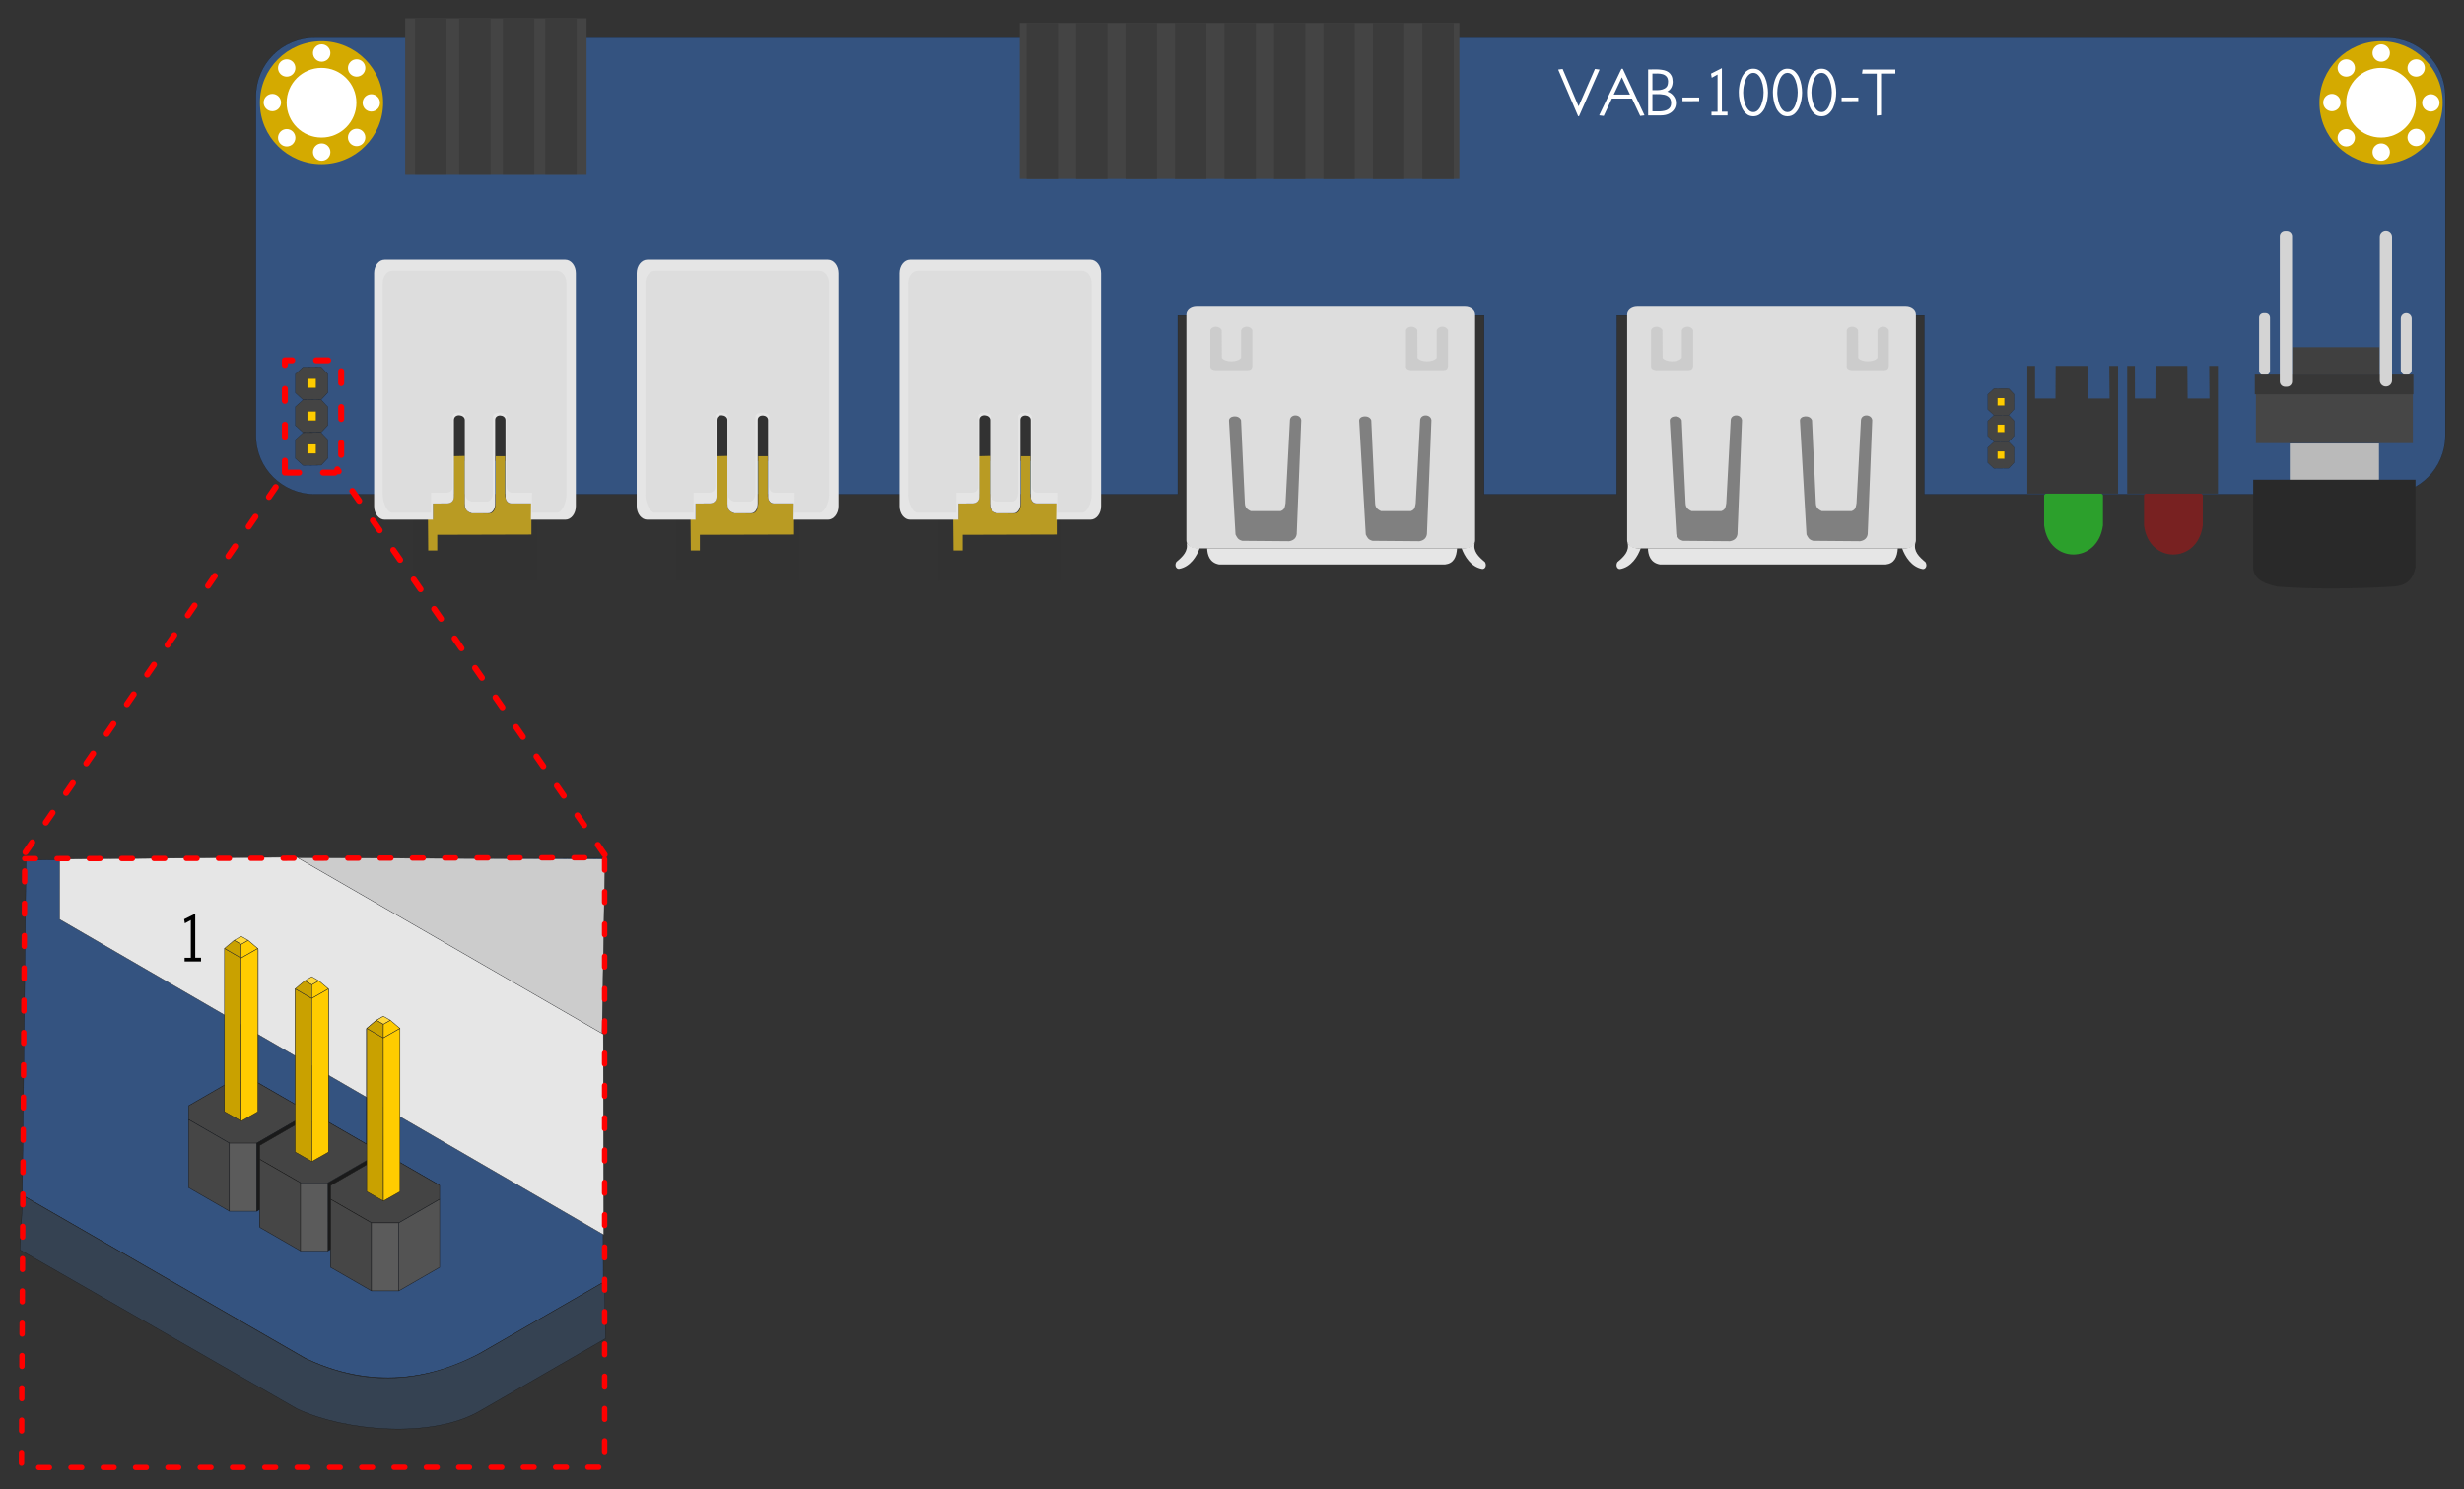 <?xml version="1.0" encoding="UTF-8" standalone="no"?>
<!-- Created with Inkscape (http://www.inkscape.org/) -->

<svg
   xmlns:dc="http://purl.org/dc/elements/1.1/"
   xmlns:cc="http://creativecommons.org/ns#"
   xmlns:rdf="http://www.w3.org/1999/02/22-rdf-syntax-ns#"
   xmlns:svg="http://www.w3.org/2000/svg"
   xmlns="http://www.w3.org/2000/svg"
   xmlns:sodipodi="http://sodipodi.sourceforge.net/DTD/sodipodi-0.dtd"
   xmlns:inkscape="http://www.inkscape.org/namespaces/inkscape"
   width="660.057"
   height="399.009"
   id="svg8595"
   version="1.1"
   inkscape:version="0.48.5 r10040"
   sodipodi:docname="companion_panel.svg">
  <rect width="100%" height="100%" fill="#333333" stroke="none"/>
  <defs
     id="defs8597" />
  <sodipodi:namedview
     id="base"
     pagecolor="#ffffff"
     bordercolor="#666666"
     borderopacity="1.0"
     inkscape:pageopacity="0.0"
     inkscape:pageshadow="2"
     inkscape:zoom="0.35"
     inkscape:cx="-139.50392"
     inkscape:cy="242.5749"
     inkscape:document-units="px"
     inkscape:current-layer="layer1"
     showgrid="false"
     fit-margin-top="5"
     fit-margin-left="5"
     fit-margin-right="5"
     fit-margin-bottom="5"
     inkscape:window-width="1280"
     inkscape:window-height="778"
     inkscape:window-x="0"
     inkscape:window-y="0"
     inkscape:window-maximized="1" />
  <g
     inkscape:label="Layer 1"
     inkscape:groupmode="layer"
     id="layer1"
     transform="translate(92.639,-375.928)">
    <g
       id="g98138"
       transform="matrix(4.102,0,0,-4.102,-622.754,2433.823)">
      <path
         d="m 149.784,499.216 135.309,0 c 2.122,0 3.834,-1.707 3.834,-3.828 l 0,-22.162 c 0,-2.119 -1.712,-3.841 -3.834,-3.828 l -30.187,0 0,11.679 -20.09,0 -0.01,-11.679 -8.651,0 0,11.679 -20.007,0 0,-11.679 -56.364,0 c -2.125,0 -3.834,1.709 -3.834,3.828 l 0,22.162 c 0,2.121 1.709,3.828 3.834,3.828"
         style="fill:#345380;fill-opacity:1;fill-rule:nonzero;stroke:none"
         id="path93546"
         inkscape:connector-curvature="0" />
      <path
         inkscape:connector-curvature="0"
         id="path93550"
         style="fill:none;stroke:#000000;stroke-width:0.008;stroke-linecap:round;stroke-linejoin:round;stroke-miterlimit:4;stroke-opacity:1;stroke-dasharray:none"
         d="m 149.784,499.215 135.307,0 c 2.122,0 3.835,-1.706 3.835,-3.827 l 0,-22.162 c 0,-2.12 -1.713,-3.841 -3.835,-3.827 l -30.186,0 0,11.678 -20.09,0 -0.01,-11.678 -8.651,0 0,11.678 -20.006,0 0,-11.678 -56.364,0 c -2.125,0 -3.835,1.707 -3.835,3.827 l 0,22.162 c 0,2.121 1.71,3.827 3.835,3.827 z" />
      <path
         d="m 155.694,490.259 11.844,0 0,10.23 -11.844,0 0,-10.23 z"
         style="fill:#444444;fill-opacity:1;fill-rule:nonzero;stroke:none"
         id="path93552"
         inkscape:connector-curvature="0" />
      <path
         d="m 164.844,490.274 2.051,0 0,10.199 -2.051,0 0,-10.199 z"
         style="fill:#3b3b3b;fill-opacity:1;fill-rule:nonzero;stroke:none"
         id="path93554"
         inkscape:connector-curvature="0" />
      <path
         d="m 156.338,490.274 2.051,0 0,10.199 -2.051,0 0,-10.199 z"
         style="fill:#3b3b3b;fill-opacity:1;fill-rule:nonzero;stroke:none"
         id="path93556"
         inkscape:connector-curvature="0" />
      <path
         d="m 159.222,490.274 2.051,0 0,10.199 -2.051,0 0,-10.199 z"
         style="fill:#3b3b3b;fill-opacity:1;fill-rule:nonzero;stroke:none"
         id="path93558"
         inkscape:connector-curvature="0" />
      <path
         d="m 162.073,490.274 2.051,0 0,10.199 -2.051,0 0,-10.199 z"
         style="fill:#3b3b3b;fill-opacity:1;fill-rule:nonzero;stroke:none"
         id="path93560"
         inkscape:connector-curvature="0" />
      <path
         d="m 288.751,494.972 c 0,-2.216 -1.801,-4.013 -4.023,-4.013 -2.222,0 -4.023,1.797 -4.023,4.013 0,2.217 1.801,4.016 4.023,4.016 2.222,0 4.023,-1.799 4.023,-4.016"
         style="fill:#d4aa00;fill-opacity:1;fill-rule:nonzero;stroke:none"
         id="path93562"
         inkscape:connector-curvature="0" />
      <path
         d="m 288.546,494.963 c 0,-0.315 -0.253,-0.568 -0.566,-0.568 -0.314,0 -0.569,0.253 -0.569,0.568 0,0.313 0.255,0.566 0.569,0.566 0.313,0 0.566,-0.253 0.566,-0.566"
         style="fill:#ffffff;fill-opacity:1;fill-rule:nonzero;stroke:none"
         id="path93564"
         inkscape:connector-curvature="0" />
      <path
         d="m 287.589,497.24 c 0,-0.311 -0.254,-0.566 -0.568,-0.566 -0.314,0 -0.568,0.255 -0.568,0.566 0,0.315 0.254,0.568 0.568,0.568 0.314,0 0.568,-0.253 0.568,-0.568"
         style="fill:#ffffff;fill-opacity:1;fill-rule:nonzero;stroke:none"
         id="path93566"
         inkscape:connector-curvature="0" />
      <path
         d="m 285.306,498.218 c 0,-0.314 -0.254,-0.567 -0.568,-0.567 -0.314,0 -0.568,0.253 -0.568,0.567 0,0.314 0.254,0.567 0.568,0.567 0.314,0 0.568,-0.253 0.568,-0.567"
         style="fill:#ffffff;fill-opacity:1;fill-rule:nonzero;stroke:none"
         id="path93568"
         inkscape:connector-curvature="0" />
      <path
         d="m 283.023,497.24 c 0,-0.311 -0.253,-0.566 -0.568,-0.566 -0.314,0 -0.567,0.255 -0.567,0.566 0,0.315 0.253,0.568 0.567,0.568 0.315,0 0.568,-0.253 0.568,-0.568"
         style="fill:#ffffff;fill-opacity:1;fill-rule:nonzero;stroke:none"
         id="path93570"
         inkscape:connector-curvature="0" />
      <path
         d="m 282.086,494.982 c 0,-0.312 -0.253,-0.566 -0.568,-0.566 -0.314,0 -0.568,0.254 -0.568,0.566 0,0.314 0.254,0.568 0.568,0.568 0.315,0 0.568,-0.254 0.568,-0.568"
         style="fill:#ffffff;fill-opacity:1;fill-rule:nonzero;stroke:none"
         id="path93572"
         inkscape:connector-curvature="0" />
      <path
         d="m 283.023,492.683 c 0,-0.312 -0.253,-0.567 -0.568,-0.567 -0.314,0 -0.567,0.255 -0.567,0.567 0,0.314 0.253,0.569 0.567,0.569 0.315,0 0.568,-0.255 0.568,-0.569"
         style="fill:#ffffff;fill-opacity:1;fill-rule:nonzero;stroke:none"
         id="path93574"
         inkscape:connector-curvature="0" />
      <path
         d="m 285.306,491.747 c 0,-0.312 -0.254,-0.565 -0.568,-0.565 -0.314,0 -0.568,0.253 -0.568,0.565 0,0.316 0.254,0.569 0.568,0.569 0.314,0 0.568,-0.253 0.568,-0.569"
         style="fill:#ffffff;fill-opacity:1;fill-rule:nonzero;stroke:none"
         id="path93576"
         inkscape:connector-curvature="0" />
      <path
         d="m 287.589,492.704 c 0,-0.313 -0.254,-0.568 -0.568,-0.568 -0.314,0 -0.568,0.255 -0.568,0.568 0,0.312 0.254,0.568 0.568,0.568 0.314,0 0.568,-0.256 0.568,-0.568"
         style="fill:#ffffff;fill-opacity:1;fill-rule:nonzero;stroke:none"
         id="path93578"
         inkscape:connector-curvature="0" />
      <path
         d="m 287.005,494.972 c 0,-1.256 -1.02,-2.274 -2.277,-2.274 -1.257,0 -2.277,1.018 -2.277,2.274 0,1.257 1.02,2.274 2.277,2.274 1.257,0 2.277,-1.017 2.277,-2.274"
         style="fill:#ffffff;fill-opacity:1;fill-rule:nonzero;stroke:none"
         id="path93580"
         inkscape:connector-curvature="0" />
      <path
         d="m 154.253,494.972 c 0,-2.216 -1.801,-4.013 -4.021,-4.013 -2.223,0 -4.024,1.797 -4.024,4.013 0,2.217 1.801,4.016 4.024,4.016 2.22,0 4.021,-1.799 4.021,-4.016"
         style="fill:#d4aa00;fill-opacity:1;fill-rule:nonzero;stroke:none"
         id="path93582"
         inkscape:connector-curvature="0" />
      <path
         d="m 154.05,494.963 c 0,-0.315 -0.255,-0.568 -0.569,-0.568 -0.313,0 -0.566,0.253 -0.566,0.568 0,0.313 0.253,0.566 0.566,0.566 0.314,0 0.569,-0.253 0.569,-0.566"
         style="fill:#ffffff;fill-opacity:1;fill-rule:nonzero;stroke:none"
         id="path93584"
         inkscape:connector-curvature="0" />
      <path
         d="m 153.093,497.24 c 0,-0.311 -0.255,-0.566 -0.571,-0.566 -0.313,0 -0.566,0.255 -0.566,0.566 0,0.315 0.253,0.568 0.566,0.568 0.316,0 0.571,-0.253 0.571,-0.568"
         style="fill:#ffffff;fill-opacity:1;fill-rule:nonzero;stroke:none"
         id="path93586"
         inkscape:connector-curvature="0" />
      <path
         d="m 150.81,498.218 c 0,-0.314 -0.256,-0.567 -0.569,-0.567 -0.314,0 -0.569,0.253 -0.569,0.567 0,0.314 0.255,0.567 0.569,0.567 0.313,0 0.569,-0.253 0.569,-0.567"
         style="fill:#ffffff;fill-opacity:1;fill-rule:nonzero;stroke:none"
         id="path93588"
         inkscape:connector-curvature="0" />
      <path
         d="m 148.525,497.24 c 0,-0.311 -0.253,-0.566 -0.566,-0.566 -0.316,0 -0.569,0.255 -0.569,0.566 0,0.315 0.253,0.568 0.569,0.568 0.313,0 0.566,-0.253 0.566,-0.568"
         style="fill:#ffffff;fill-opacity:1;fill-rule:nonzero;stroke:none"
         id="path93590"
         inkscape:connector-curvature="0" />
      <path
         d="m 147.588,494.982 c 0,-0.312 -0.253,-0.566 -0.567,-0.566 -0.315,0 -0.569,0.254 -0.569,0.566 0,0.314 0.254,0.568 0.569,0.568 0.314,0 0.567,-0.254 0.567,-0.568"
         style="fill:#ffffff;fill-opacity:1;fill-rule:nonzero;stroke:none"
         id="path93592"
         inkscape:connector-curvature="0" />
      <path
         d="m 148.525,492.683 c 0,-0.312 -0.253,-0.567 -0.566,-0.567 -0.316,0 -0.569,0.255 -0.569,0.567 0,0.314 0.253,0.569 0.569,0.569 0.313,0 0.566,-0.255 0.566,-0.569"
         style="fill:#ffffff;fill-opacity:1;fill-rule:nonzero;stroke:none"
         id="path93594"
         inkscape:connector-curvature="0" />
      <path
         d="m 150.81,491.747 c 0,-0.312 -0.256,-0.565 -0.569,-0.565 -0.314,0 -0.569,0.253 -0.569,0.565 0,0.316 0.255,0.569 0.569,0.569 0.313,0 0.569,-0.253 0.569,-0.569"
         style="fill:#ffffff;fill-opacity:1;fill-rule:nonzero;stroke:none"
         id="path93596"
         inkscape:connector-curvature="0" />
      <path
         d="m 153.093,492.704 c 0,-0.313 -0.255,-0.568 -0.571,-0.568 -0.313,0 -0.566,0.255 -0.566,0.568 0,0.312 0.253,0.568 0.566,0.568 0.316,0 0.571,-0.256 0.571,-0.568"
         style="fill:#ffffff;fill-opacity:1;fill-rule:nonzero;stroke:none"
         id="path93598"
         inkscape:connector-curvature="0" />
      <path
         d="m 152.508,494.972 c 0,-1.256 -1.02,-2.274 -2.276,-2.274 -1.259,0 -2.279,1.018 -2.279,2.274 0,1.257 1.02,2.274 2.279,2.274 1.256,0 2.276,-1.017 2.276,-2.274"
         style="fill:#ffffff;fill-opacity:1;fill-rule:nonzero;stroke:none"
         id="path93600"
         inkscape:connector-curvature="0" />
      <path
         d="m 233.692,497.137 -0.3,0.04 -1.069,-2.442 -1.044,2.442 -0.29,-0.04 1.305,-3.048 0.055,0 1.343,3.048 z m 2.934,-2.99 -1.419,3.042 -0.084,0 -1.457,-3.042 0.298,-0.039 0.532,1.137 1.315,0 0.535,-1.137 0.28,0.039 z m -0.947,1.36 -1.06,0 0.529,1.126 0.531,-1.126 z m 1.185,-1.364 0.83,0 c 0.196,0.003 0.364,0.032 0.504,0.097 0.138,0.064 0.247,0.146 0.326,0.249 0.079,0.098 0.128,0.211 0.147,0.333 0.02,0.122 0.011,0.241 -0.022,0.358 -0.037,0.114 -0.102,0.22 -0.192,0.313 -0.091,0.094 -0.205,0.161 -0.344,0.205 0.117,0.065 0.207,0.153 0.266,0.266 0.057,0.11 0.086,0.236 0.089,0.375 -0.003,0.155 -0.028,0.282 -0.073,0.383 -0.05,0.102 -0.116,0.181 -0.197,0.242 -0.084,0.059 -0.179,0.104 -0.288,0.13 -0.112,0.024 -0.226,0.042 -0.342,0.049 -0.12,0.009 -0.24,0.01 -0.361,0.006 -0.121,-0.003 -0.235,-0.006 -0.343,-0.006 l 0,-3 z m 1.304,2.183 -0.005,0 c -0.001,-0.149 -0.036,-0.259 -0.102,-0.331 -0.071,-0.074 -0.157,-0.125 -0.258,-0.155 -0.105,-0.031 -0.214,-0.047 -0.333,-0.047 -0.116,0 -0.225,0 -0.325,0 l 0,1.081 c 0.107,0 0.222,0 0.342,0.003 0.119,0 0.229,-0.016 0.33,-0.045 0.102,-0.03 0.184,-0.084 0.251,-0.159 0.065,-0.078 0.1,-0.192 0.1,-0.347 z m -1.023,-0.796 c 0.077,0 0.161,0 0.251,0.004 0.09,0 0.179,-10e-4 0.271,-0.005 0.089,-0.008 0.178,-0.019 0.263,-0.036 0.083,-0.019 0.157,-0.051 0.223,-0.096 0.066,-0.045 0.119,-0.104 0.158,-0.176 0.037,-0.076 0.056,-0.167 0.056,-0.278 0,-0.104 -0.021,-0.189 -0.062,-0.259 -0.042,-0.068 -0.098,-0.121 -0.165,-0.159 -0.069,-0.039 -0.146,-0.068 -0.233,-0.084 -0.087,-0.017 -0.175,-0.029 -0.268,-0.033 -0.091,-0.006 -0.181,-0.006 -0.265,-0.002 -0.087,0.002 -0.164,0.005 -0.229,0.005 l 0,1.119 z m 3.052,-0.453 0,0.236 -1.089,0 0,-0.242 1.089,0.006 z m 1.85,-0.934 0,0.243 -0.366,0 0,2.844 -0.71,-0.359 0.047,-0.269 0.38,0.211 0,-2.433 -0.397,0 0,-0.237 1.046,0 z m 2.644,1.487 c 0,0.145 -0.016,0.308 -0.047,0.49 -0.03,0.18 -0.081,0.349 -0.155,0.511 -0.073,0.158 -0.174,0.291 -0.295,0.402 -0.124,0.106 -0.277,0.162 -0.457,0.162 -0.121,0 -0.23,-0.024 -0.321,-0.075 -0.095,-0.049 -0.177,-0.116 -0.247,-0.198 -0.072,-0.086 -0.131,-0.181 -0.18,-0.285 -0.05,-0.109 -0.09,-0.22 -0.119,-0.333 -0.03,-0.114 -0.051,-0.227 -0.065,-0.343 -0.015,-0.116 -0.022,-0.221 -0.02,-0.314 -0.002,-0.149 0.013,-0.312 0.046,-0.491 0.03,-0.181 0.082,-0.352 0.156,-0.508 0.07,-0.159 0.168,-0.294 0.292,-0.4 0.122,-0.109 0.275,-0.16 0.458,-0.162 0.179,0.002 0.329,0.053 0.453,0.16 0.123,0.105 0.223,0.237 0.296,0.394 0.073,0.157 0.125,0.325 0.157,0.504 0.031,0.177 0.048,0.34 0.048,0.486 z m -0.287,0.017 c 0,-0.066 -0.006,-0.144 -0.013,-0.234 -0.01,-0.089 -0.023,-0.181 -0.045,-0.276 -0.023,-0.096 -0.051,-0.191 -0.083,-0.282 -0.036,-0.095 -0.079,-0.176 -0.127,-0.249 -0.051,-0.074 -0.107,-0.133 -0.173,-0.178 -0.065,-0.046 -0.141,-0.069 -0.226,-0.069 -0.088,0 -0.162,0.021 -0.227,0.066 -0.065,0.042 -0.122,0.101 -0.172,0.175 -0.049,0.071 -0.092,0.154 -0.125,0.246 -0.035,0.092 -0.063,0.185 -0.082,0.279 -0.022,0.093 -0.035,0.185 -0.045,0.275 -0.012,0.088 -0.016,0.165 -0.015,0.23 -0.001,0.065 0.002,0.143 0.012,0.233 0.007,0.089 0.022,0.181 0.046,0.276 0.021,0.093 0.046,0.188 0.08,0.284 0.032,0.094 0.074,0.175 0.123,0.25 0.05,0.072 0.107,0.133 0.175,0.179 0.066,0.045 0.142,0.068 0.23,0.07 0.085,-0.002 0.161,-0.025 0.226,-0.067 0.066,-0.044 0.122,-0.102 0.173,-0.175 0.048,-0.073 0.091,-0.156 0.127,-0.247 0.032,-0.094 0.06,-0.187 0.083,-0.281 0.022,-0.097 0.035,-0.188 0.045,-0.275 0.007,-0.089 0.013,-0.165 0.013,-0.23 z m 2.515,-0.017 c 0,0.145 -0.015,0.308 -0.046,0.49 -0.03,0.18 -0.082,0.349 -0.155,0.511 -0.073,0.158 -0.173,0.291 -0.296,0.402 -0.124,0.106 -0.277,0.162 -0.457,0.162 -0.121,0 -0.228,-0.024 -0.32,-0.075 -0.095,-0.049 -0.178,-0.116 -0.249,-0.198 -0.069,-0.086 -0.129,-0.181 -0.178,-0.285 -0.05,-0.109 -0.09,-0.22 -0.119,-0.333 -0.031,-0.114 -0.052,-0.227 -0.065,-0.343 -0.016,-0.116 -0.023,-0.221 -0.021,-0.314 -0.002,-0.149 0.014,-0.312 0.046,-0.491 0.03,-0.181 0.082,-0.352 0.156,-0.508 0.071,-0.159 0.168,-0.294 0.293,-0.4 0.122,-0.109 0.275,-0.16 0.457,-0.162 0.179,0.002 0.329,0.053 0.454,0.16 0.121,0.105 0.22,0.237 0.296,0.394 0.072,0.157 0.124,0.325 0.156,0.504 0.03,0.177 0.048,0.34 0.048,0.486 z m -0.287,0.017 c 0,-0.066 -0.005,-0.144 -0.013,-0.234 -0.009,-0.089 -0.024,-0.181 -0.043,-0.276 -0.024,-0.096 -0.053,-0.191 -0.085,-0.282 -0.036,-0.095 -0.078,-0.176 -0.126,-0.249 -0.052,-0.074 -0.11,-0.133 -0.174,-0.178 -0.065,-0.046 -0.142,-0.069 -0.226,-0.069 -0.087,0 -0.162,0.021 -0.227,0.066 -0.065,0.042 -0.122,0.101 -0.171,0.175 -0.049,0.071 -0.091,0.154 -0.126,0.246 -0.035,0.092 -0.064,0.185 -0.082,0.279 -0.021,0.093 -0.035,0.185 -0.044,0.275 -0.011,0.088 -0.018,0.165 -0.016,0.23 -0.002,0.065 0.003,0.143 0.012,0.233 0.007,0.089 0.023,0.181 0.046,0.276 0.02,0.093 0.048,0.188 0.08,0.284 0.033,0.094 0.075,0.175 0.124,0.25 0.05,0.072 0.107,0.133 0.176,0.179 0.065,0.045 0.141,0.068 0.228,0.07 0.084,-0.002 0.161,-0.025 0.226,-0.067 0.064,-0.044 0.122,-0.102 0.174,-0.175 0.048,-0.073 0.09,-0.156 0.126,-0.247 0.032,-0.094 0.061,-0.187 0.085,-0.281 0.019,-0.097 0.034,-0.188 0.043,-0.275 0.008,-0.089 0.013,-0.165 0.013,-0.23 z m 2.516,-0.017 c 0,0.145 -0.016,0.308 -0.047,0.49 -0.03,0.18 -0.082,0.349 -0.154,0.511 -0.074,0.158 -0.174,0.291 -0.296,0.402 -0.124,0.106 -0.278,0.162 -0.456,0.162 -0.123,0 -0.229,-0.024 -0.322,-0.075 -0.094,-0.049 -0.177,-0.116 -0.247,-0.198 -0.072,-0.086 -0.131,-0.181 -0.18,-0.285 -0.049,-0.109 -0.09,-0.22 -0.117,-0.333 -0.032,-0.114 -0.054,-0.227 -0.066,-0.343 -0.015,-0.116 -0.024,-0.221 -0.021,-0.314 -0.003,-0.149 0.013,-0.312 0.046,-0.491 0.03,-0.181 0.081,-0.352 0.157,-0.508 0.069,-0.159 0.168,-0.294 0.291,-0.4 0.123,-0.109 0.275,-0.16 0.459,-0.162 0.177,0.002 0.327,0.053 0.452,0.16 0.123,0.105 0.222,0.237 0.296,0.394 0.073,0.157 0.124,0.325 0.157,0.504 0.031,0.177 0.048,0.34 0.048,0.486 z m -0.287,0.017 c 0,-0.066 -0.005,-0.144 -0.013,-0.234 -0.01,-0.089 -0.023,-0.181 -0.045,-0.276 -0.023,-0.096 -0.05,-0.191 -0.084,-0.282 -0.036,-0.095 -0.078,-0.176 -0.126,-0.249 -0.052,-0.074 -0.108,-0.133 -0.174,-0.178 -0.064,-0.046 -0.14,-0.069 -0.224,-0.069 -0.089,0 -0.163,0.021 -0.228,0.066 -0.065,0.042 -0.121,0.101 -0.172,0.175 -0.049,0.071 -0.091,0.154 -0.126,0.246 -0.035,0.092 -0.062,0.185 -0.081,0.279 -0.022,0.093 -0.035,0.185 -0.045,0.275 -0.011,0.088 -0.016,0.165 -0.015,0.23 -0.001,0.065 0.002,0.143 0.011,0.233 0.008,0.089 0.024,0.181 0.046,0.276 0.022,0.093 0.048,0.188 0.081,0.284 0.032,0.094 0.074,0.175 0.123,0.25 0.049,0.072 0.107,0.133 0.177,0.179 0.064,0.045 0.14,0.068 0.229,0.07 0.084,-0.002 0.16,-0.025 0.224,-0.067 0.066,-0.044 0.122,-0.102 0.174,-0.175 0.048,-0.073 0.09,-0.156 0.126,-0.247 0.034,-0.094 0.061,-0.187 0.084,-0.281 0.022,-0.097 0.035,-0.188 0.045,-0.275 0.008,-0.089 0.013,-0.165 0.013,-0.23 z m 1.728,-0.57 0,0.236 -1.089,0 0,-0.242 1.089,0.006 z m 2.418,1.797 0,0.269 -2.137,0 -0.038,-0.272 0.961,0 0,-2.741 0.282,0.03 0,2.714"
         style="fill:#ffffff;fill-opacity:1;fill-rule:nonzero;stroke:none"
         id="path93602"
         inkscape:connector-curvature="0" />
      <path
         d="m 207.366,481.645 17.543,0 c 0.364,0 0.656,-0.23 0.656,-0.518 l 0,-14.742 c 0,-0.288 -0.292,-0.519 -0.656,-0.519 l -17.543,0 c -0.361,0 -0.655,0.231 -0.655,0.519 l 0,14.742 c 0,0.288 0.294,0.518 0.655,0.518"
         style="fill:#dddddd;fill-opacity:1;fill-rule:nonzero;stroke:none"
         id="path93604"
         inkscape:connector-curvature="0" />
      <path
         d="m 208.066,465.866 16.32,0 c -0.033,-0.579 -0.232,-0.995 -0.788,-1.054 l -14.745,0 c -0.636,0.111 -0.774,0.64 -0.787,1.054"
         style="fill:#e6e6e6;fill-opacity:1;fill-rule:nonzero;stroke:none"
         id="path93606"
         inkscape:connector-curvature="0" />
      <path
         d="m 206.057,464.98 c 0.419,0.349 0.793,0.711 0.662,1.252 0.222,-0.291 0.51,-0.379 0.862,-0.343 -0.187,-0.537 -0.619,-1.241 -1.352,-1.363 -0.172,-0.017 -0.318,0.212 -0.172,0.454"
         style="fill:#e6e6e6;fill-opacity:1;fill-rule:nonzero;stroke:none"
         id="path93608"
         inkscape:connector-curvature="0" />
      <path
         d="m 226.206,464.972 c -0.419,0.347 -0.793,0.71 -0.666,1.251 -0.219,-0.292 -0.508,-0.379 -0.859,-0.343 0.187,-0.535 0.619,-1.241 1.352,-1.361 0.173,-0.019 0.319,0.211 0.173,0.453"
         style="fill:#e6e6e6;fill-opacity:1;fill-rule:nonzero;stroke:none"
         id="path93610"
         inkscape:connector-curvature="0" />
      <path
         d="m 210.279,474.232 0.25,-5.418 c 0.01,-0.323 0.198,-0.424 0.39,-0.519 l 1.939,0 c 0.311,0.107 0.28,0.325 0.328,0.52 l 0.288,5.442 c 0.052,0.404 0.698,0.375 0.737,-0.025 l -0.295,-7.433 c -0.035,-0.242 -0.178,-0.411 -0.491,-0.466 l -3.064,0.026 c -0.309,0.074 -0.355,0.253 -0.443,0.414 l -0.425,7.409 c -0.039,0.357 0.652,0.428 0.786,0.05"
         style="fill:#808080;fill-opacity:1;fill-rule:nonzero;stroke:none"
         id="path93612"
         inkscape:connector-curvature="0" />
      <path
         d="m 218.783,474.232 0.252,-5.418 c 0.01,-0.323 0.197,-0.424 0.387,-0.519 l 1.941,0 c 0.309,0.107 0.281,0.325 0.326,0.52 l 0.288,5.442 c 0.053,0.404 0.7,0.375 0.737,-0.025 l -0.294,-7.433 c -0.036,-0.242 -0.177,-0.411 -0.491,-0.466 l -3.063,0.026 c -0.311,0.074 -0.354,0.253 -0.442,0.414 l -0.428,7.409 c -0.039,0.357 0.655,0.428 0.787,0.05"
         style="fill:#808080;fill-opacity:1;fill-rule:nonzero;stroke:none"
         id="path93614"
         inkscape:connector-curvature="0" />
      <path
         d="m 208.272,480.113 c 0.116,0.32 0.623,0.28 0.743,0 l 0.012,-1.811 c 0.21,-0.291 1.028,-0.299 1.256,0.006 l 0,1.805 c 0.117,0.282 0.592,0.324 0.735,0 l 0,-2.368 c -0.03,-0.15 -0.086,-0.23 -0.291,-0.242 l -2.134,0 c -0.275,0.031 -0.344,0.158 -0.321,0.322"
         style="fill:#cccccc;fill-opacity:1;fill-rule:nonzero;stroke:none"
         id="path93616"
         inkscape:connector-curvature="0" />
      <path
         d="m 221.05,480.113 c 0.114,0.32 0.622,0.28 0.743,0 l 0.01,-1.811 c 0.209,-0.291 1.029,-0.299 1.255,0.006 l 0,1.805 c 0.118,0.282 0.592,0.324 0.737,0 l 0,-2.368 c -0.03,-0.15 -0.085,-0.23 -0.291,-0.242 l -2.136,0 c -0.274,0.031 -0.341,0.158 -0.318,0.322"
         style="fill:#cccccc;fill-opacity:1;fill-rule:nonzero;stroke:none"
         id="path93618"
         inkscape:connector-curvature="0" />
      <path
         d="m 236.15,481.645 17.542,0 c 0.363,0 0.658,-0.23 0.658,-0.518 l 0,-14.742 c 0,-0.288 -0.295,-0.519 -0.658,-0.519 l -17.542,0 c -0.364,0 -0.656,0.231 -0.656,0.519 l 0,14.742 c 0,0.288 0.292,0.518 0.656,0.518"
         style="fill:#dddddd;fill-opacity:1;fill-rule:nonzero;stroke:none"
         id="path93620"
         inkscape:connector-curvature="0" />
      <path
         d="m 236.85,465.866 16.319,0 c -0.033,-0.579 -0.231,-0.995 -0.787,-1.054 l -14.746,0 c -0.636,0.111 -0.773,0.64 -0.786,1.054"
         style="fill:#e6e6e6;fill-opacity:1;fill-rule:nonzero;stroke:none"
         id="path93622"
         inkscape:connector-curvature="0" />
      <path
         d="m 234.859,464.969 c 0.419,0.347 0.796,0.709 0.665,1.25 0.22,-0.291 0.508,-0.379 0.859,-0.343 -0.185,-0.535 -0.618,-1.241 -1.352,-1.363 -0.169,-0.017 -0.318,0.212 -0.172,0.456"
         style="fill:#e6e6e6;fill-opacity:1;fill-rule:nonzero;stroke:none"
         id="path93624"
         inkscape:connector-curvature="0" />
      <path
         d="m 254.976,464.965 c -0.419,0.348 -0.793,0.71 -0.662,1.252 -0.223,-0.292 -0.51,-0.379 -0.862,-0.344 0.187,-0.535 0.618,-1.24 1.352,-1.361 0.172,-0.017 0.318,0.211 0.172,0.453"
         style="fill:#e6e6e6;fill-opacity:1;fill-rule:nonzero;stroke:none"
         id="path93626"
         inkscape:connector-curvature="0" />
      <path
         d="m 239.061,474.232 0.252,-5.418 c 0.01,-0.323 0.196,-0.424 0.387,-0.519 l 1.94,0 c 0.31,0.107 0.281,0.325 0.327,0.52 l 0.29,5.442 c 0.052,0.404 0.697,0.375 0.737,-0.025 l -0.295,-7.433 c -0.035,-0.242 -0.178,-0.411 -0.491,-0.466 l -3.065,0.026 c -0.309,0.074 -0.354,0.253 -0.441,0.414 l -0.426,7.409 c -0.038,0.357 0.653,0.428 0.785,0.05"
         style="fill:#808080;fill-opacity:1;fill-rule:nonzero;stroke:none"
         id="path93628"
         inkscape:connector-curvature="0" />
      <path
         d="m 247.566,474.232 0.251,-5.418 c 0.008,-0.323 0.198,-0.424 0.388,-0.519 l 1.941,0 c 0.309,0.107 0.279,0.325 0.326,0.52 l 0.29,5.442 c 0.052,0.404 0.698,0.375 0.736,-0.025 l -0.294,-7.433 c -0.036,-0.242 -0.18,-0.411 -0.493,-0.466 l -3.062,0.026 c -0.31,0.074 -0.356,0.253 -0.443,0.414 l -0.427,7.409 c -0.038,0.357 0.654,0.428 0.787,0.05"
         style="fill:#808080;fill-opacity:1;fill-rule:nonzero;stroke:none"
         id="path93630"
         inkscape:connector-curvature="0" />
      <path
         d="m 237.055,480.113 c 0.116,0.32 0.623,0.28 0.743,0 l 0.012,-1.811 c 0.21,-0.291 1.029,-0.299 1.254,0.006 l 0,1.805 c 0.119,0.282 0.594,0.324 0.738,0 l 0,-2.368 c -0.031,-0.15 -0.086,-0.23 -0.293,-0.242 l -2.132,0 c -0.277,0.031 -0.345,0.158 -0.322,0.322"
         style="fill:#cccccc;fill-opacity:1;fill-rule:nonzero;stroke:none"
         id="path93632"
         inkscape:connector-curvature="0" />
      <path
         d="m 249.832,480.113 c 0.115,0.32 0.621,0.28 0.741,0 l 0.012,-1.811 c 0.21,-0.291 1.03,-0.299 1.256,0.006 l 0,1.805 c 0.117,0.282 0.593,0.324 0.738,0 l 0,-2.368 c -0.033,-0.15 -0.086,-0.23 -0.292,-0.242 l -2.135,0 c -0.276,0.031 -0.345,0.158 -0.32,0.322"
         style="fill:#cccccc;fill-opacity:1;fill-rule:nonzero;stroke:none"
         id="path93634"
         inkscape:connector-curvature="0" />
      <path
         d="m 262.725,469.341 c 0.122,0.153 0.318,0.232 0.603,0.222 l 2.647,0 c 0.23,0.005 0.47,-0.044 0.591,-0.222 l 0,-1.978 c -0.333,-2.53 -3.528,-2.532 -3.841,0"
         style="fill:#2ca02c;fill-opacity:1;fill-rule:nonzero;stroke:none"
         id="path93636"
         inkscape:connector-curvature="0" />
      <path
         d="m 261.627,477.785 0.505,0 10e-4,-2.133 1.334,0 0.01,2.133 2.078,0 0.017,-2.133 1.427,0 -0.019,2.133 0.573,0 0,-8.346 -5.926,0"
         style="fill:#383838;fill-opacity:1;fill-rule:nonzero;stroke:none"
         id="path93638"
         inkscape:connector-curvature="0" />
      <path
         d="m 278.766,470.015 5.826,0 0,2.699 -5.826,0 0,-2.699 z"
         style="fill:#bababa;fill-opacity:1;fill-rule:nonzero;stroke:none"
         id="path93640"
         inkscape:connector-curvature="0" />
      <path
         d="m 276.552,472.738 10.253,0 0,4.441 -10.253,0 0,-4.441 z"
         style="fill:#464646;fill-opacity:1;fill-rule:nonzero;stroke:none"
         id="path93642"
         inkscape:connector-curvature="0" />
      <path
         d="m 277.056,481.225 0.127,0 c 0.162,0 0.292,-0.13 0.292,-0.293 l 0,-3.462 c 0,-0.161 -0.13,-0.292 -0.292,-0.292 l -0.127,0 c -0.162,0 -0.293,0.131 -0.293,0.292 l 0,3.462 c 0,0.163 0.131,0.293 0.293,0.293"
         style="fill:#d4d4d4;fill-opacity:1;fill-rule:nonzero;stroke:none"
         id="path93644"
         inkscape:connector-curvature="0" />
      <path
         d="m 286.369,481.225 0.006,0 c 0.196,0 0.354,-0.158 0.354,-0.354 l 0,-3.339 c 0,-0.197 -0.158,-0.354 -0.354,-0.354 l -0.006,0 c -0.194,0 -0.353,0.157 -0.353,0.354 l 0,3.339 c 0,0.196 0.159,0.354 0.353,0.354"
         style="fill:#d4d4d4;fill-opacity:1;fill-rule:nonzero;stroke:none"
         id="path93646"
         inkscape:connector-curvature="0" />
      <path
         d="m 278.924,477.192 5.704,0 0,1.811 -5.704,0 0,-1.811 z"
         style="fill:#404040;fill-opacity:1;fill-rule:nonzero;stroke:none"
         id="path93648"
         inkscape:connector-curvature="0" />
      <path
         d="m 276.481,475.929 10.358,0 0,1.285 -10.358,0 0,-1.285 z"
         style="fill:#373737;fill-opacity:1;fill-rule:nonzero;stroke:none"
         id="path93650"
         inkscape:connector-curvature="0" />
      <path
         d="m 276.378,470.347 10.601,0 0,-5.729 c -0.162,-0.593 -0.352,-1.171 -1.475,-1.251 -2.575,-0.146 -5.107,-0.18 -7.554,-0.001 -0.739,0.171 -1.531,0.421 -1.572,1.202"
         style="fill:#292929;fill-opacity:1;fill-rule:nonzero;stroke:none"
         id="path93652"
         inkscape:connector-curvature="0" />
      <path
         d="m 278.456,486.614 0.115,0 c 0.19,0 0.344,-0.153 0.344,-0.341 l 0,-9.509 c 0,-0.189 -0.154,-0.343 -0.344,-0.343 l -0.115,0 c -0.189,0 -0.342,0.154 -0.342,0.343 l 0,9.509 c 0,0.188 0.153,0.341 0.342,0.341"
         style="fill:#d4d4d4;fill-opacity:1;fill-rule:nonzero;stroke:none"
         id="path93654"
         inkscape:connector-curvature="0" />
      <path
         d="m 285.043,486.628 0.005,0 c 0.22,0 0.397,-0.178 0.397,-0.396 l 0,-9.4 c 0,-0.219 -0.177,-0.396 -0.397,-0.396 l -0.005,0 c -0.221,0 -0.397,0.177 -0.397,0.396 l 0,9.4 c 0,0.218 0.176,0.396 0.397,0.396"
         style="fill:#d4d4d4;fill-opacity:1;fill-rule:nonzero;stroke:none"
         id="path93656"
         inkscape:connector-curvature="0" />
      <path
         d="m 175.165,471.573 4.936,0 0,3.435 -4.936,0 0,-3.435 z"
         style="fill:#323232;fill-opacity:1;fill-rule:nonzero;stroke:none"
         id="path93658"
         inkscape:connector-curvature="0" />
      <path
         d="m 173.37,463.732 8.064,0 0,4.026 -8.064,0 0,-4.026 z"
         style="fill:#323232;fill-opacity:1;fill-rule:nonzero;stroke:none"
         id="path93660"
         inkscape:connector-curvature="0" />
      <path
         d="m 174.347,465.727 -0.017,2.047 0.331,-0.017 0,1.041 0.869,0 c 0.286,0.017 0.51,0.111 0.486,0.486 l -0.017,2.602 0.739,0.018 0,-3.106 c -0.055,-0.365 0.158,-0.521 0.41,-0.642 l 1.198,-0.017 c 0.316,0.04 0.384,0.328 0.407,0.659 l 0,3.088 0.615,0 0,-2.638 c 0.061,-0.175 0.053,-0.383 0.332,-0.45 l 1.388,0 0,-2.03 -6.149,-0.017 0,-1.024"
         style="fill:#b99b23;fill-opacity:1;fill-rule:nonzero;stroke:none"
         id="path93662"
         inkscape:connector-curvature="0" />
      <path
         d="m 171.503,484.717 11.799,0 c 0.38,0 0.688,-0.394 0.688,-0.883 l 0,-15.211 c 0,-0.49 -0.308,-0.885 -0.688,-0.885 l -2.252,0 0.014,1.06 -1.278,0 c -0.283,0 -0.393,0.25 -0.393,0.44 l 0,5.005 c 0,0.374 -0.675,0.418 -0.675,0.008 l 0,-5.453 c 0,-0.365 -0.19,-0.664 -0.475,-0.642 l -1.047,0 c -0.458,0.14 -0.458,0.416 -0.458,0.642 l 0,5.446 c 0,0.372 -0.711,0.453 -0.711,0 l 0,-5.009 c 0,-0.31 -0.222,-0.437 -0.464,-0.437 l -0.902,-0.002 0,-1.058 -3.158,0 c -0.383,0 -0.69,0.395 -0.69,0.885 l 0,15.211 c 0,0.489 0.307,0.883 0.69,0.883"
         style="fill:#e5e5e5;fill-opacity:1;fill-rule:nonzero;stroke:none"
         id="path93664"
         inkscape:connector-curvature="0" />
      <path
         d="m 172.004,483.994 10.743,0 c 0.347,0 0.626,-0.359 0.626,-0.806 l 0,-13.849 c 0,-0.445 -0.279,-1.151 -0.626,-1.151 l -1.633,0 0.013,1.312 -1.302,0 c -0.258,0 -0.359,0.228 -0.359,0.402 l 0,4.553 c 0,0.343 -0.893,0.383 -0.893,0.011 l 0,-4.966 c 0,-0.332 -0.174,-0.605 -0.43,-0.586 l -0.956,0 c -0.416,0.127 -0.416,0.38 -0.416,0.586 l 0,4.957 c 0,0.34 -0.823,0.414 -0.823,0 l 0,-4.561 c 0,-0.281 -0.201,-0.396 -0.421,-0.396 l -0.994,-0.002 0,-1.31 -2.529,0 c -0.347,0 -0.626,0.706 -0.626,1.151 l 0,13.849 c 0,0.447 0.279,0.806 0.626,0.806"
         style="fill:#dddddd;fill-opacity:1;fill-rule:nonzero;stroke:none"
         id="path93666"
         inkscape:connector-curvature="0" />
      <path
         d="m 158.015,471.573 4.936,0 0,3.435 -4.936,0 0,-3.435 z"
         style="fill:#323232;fill-opacity:1;fill-rule:nonzero;stroke:none"
         id="path93668"
         inkscape:connector-curvature="0" />
      <path
         d="m 156.22,463.732 8.064,0 0,4.026 -8.064,0 0,-4.026 z"
         style="fill:#323232;fill-opacity:1;fill-rule:nonzero;stroke:none"
         id="path93670"
         inkscape:connector-curvature="0" />
      <path
         d="m 157.199,465.727 -0.017,2.047 0.329,-0.017 0,1.041 0.87,0 c 0.287,0.017 0.508,0.111 0.486,0.486 l -0.018,2.602 0.739,0.018 0,-3.106 c -0.055,-0.365 0.157,-0.521 0.409,-0.642 l 1.199,-0.017 c 0.316,0.04 0.384,0.328 0.407,0.659 l 0,3.088 0.615,0 0,-2.638 c 0.061,-0.175 0.055,-0.383 0.334,-0.45 l 1.386,0 0,-2.03 -6.149,-0.017 0,-1.024"
         style="fill:#b99b23;fill-opacity:1;fill-rule:nonzero;stroke:none"
         id="path93672"
         inkscape:connector-curvature="0" />
      <path
         d="m 154.352,484.717 11.8,0 c 0.382,0 0.687,-0.394 0.687,-0.883 l 0,-15.211 c 0,-0.49 -0.305,-0.885 -0.687,-0.885 l -2.251,0 0.013,1.06 -1.278,0 c -0.282,0 -0.393,0.25 -0.393,0.44 l 0,5.005 c 0,0.374 -0.674,0.418 -0.674,0.008 l 0,-5.453 c 0,-0.365 -0.192,-0.664 -0.476,-0.642 l -1.047,0 c -0.458,0.14 -0.458,0.416 -0.458,0.642 l 0,5.446 c 0,0.372 -0.711,0.453 -0.711,0 l 0,-5.009 c 0,-0.31 -0.22,-0.437 -0.465,-0.437 l -0.901,-0.002 0,-1.058 -3.159,0 c -0.381,0 -0.687,0.395 -0.687,0.885 l 0,15.211 c 0,0.489 0.306,0.883 0.687,0.883"
         style="fill:#e5e5e5;fill-opacity:1;fill-rule:nonzero;stroke:none"
         id="path93674"
         inkscape:connector-curvature="0" />
      <path
         d="m 154.854,483.994 10.741,0 c 0.348,0 0.629,-0.359 0.629,-0.806 l 0,-13.849 c 0,-0.445 -0.281,-1.151 -0.629,-1.151 l -1.632,0 0.014,1.312 -1.303,0 c -0.255,0 -0.358,0.228 -0.358,0.402 l 0,4.553 c 0,0.343 -0.891,0.383 -0.891,0.011 l 0,-4.966 c 0,-0.332 -0.175,-0.605 -0.433,-0.586 l -0.953,0 c -0.419,0.127 -0.419,0.38 -0.419,0.586 l 0,4.957 c 0,0.34 -0.822,0.414 -0.822,0 l 0,-4.561 c 0,-0.281 -0.199,-0.396 -0.422,-0.396 l -0.994,-0.002 0,-1.31 -2.528,0 c -0.348,0 -0.626,0.706 -0.626,1.151 l 0,13.849 c 0,0.447 0.278,0.806 0.626,0.806"
         style="fill:#dddddd;fill-opacity:1;fill-rule:nonzero;stroke:none"
         id="path93676"
         inkscape:connector-curvature="0" />
      <path
         d="m 192.316,471.573 4.937,0 0,3.435 -4.937,0 0,-3.435 z"
         style="fill:#323232;fill-opacity:1;fill-rule:nonzero;stroke:none"
         id="path93678"
         inkscape:connector-curvature="0" />
      <path
         d="m 190.52,463.732 8.062,0 0,4.026 -8.062,0 0,-4.026 z"
         style="fill:#323232;fill-opacity:1;fill-rule:nonzero;stroke:none"
         id="path93680"
         inkscape:connector-curvature="0" />
      <path
         d="m 191.498,465.727 -0.018,2.047 0.332,-0.017 0,1.041 0.867,0 c 0.287,0.017 0.509,0.111 0.489,0.486 l -0.018,2.602 0.739,0.018 0,-3.106 c -0.055,-0.365 0.155,-0.521 0.407,-0.642 l 1.199,-0.017 c 0.315,0.04 0.386,0.328 0.409,0.659 l 0,3.088 0.614,0 0,-2.638 c 0.061,-0.175 0.054,-0.383 0.332,-0.45 l 1.389,0 0,-2.03 -6.149,-0.017 0,-1.024"
         style="fill:#b99b23;fill-opacity:1;fill-rule:nonzero;stroke:none"
         id="path93682"
         inkscape:connector-curvature="0" />
      <path
         d="m 188.653,484.717 11.797,0 c 0.382,0 0.689,-0.394 0.689,-0.883 l 0,-15.211 c 0,-0.49 -0.307,-0.885 -0.689,-0.885 l -2.251,0 0.016,1.06 -1.279,0 c -0.282,0 -0.395,0.25 -0.393,0.44 l 0,5.005 c 0,0.374 -0.674,0.418 -0.674,0.008 l 0,-5.453 c 0,-0.365 -0.193,-0.664 -0.475,-0.642 l -1.048,0 c -0.457,0.14 -0.457,0.416 -0.457,0.642 l 0,5.446 c 0,0.372 -0.714,0.453 -0.714,0 l 0,-5.009 c 0,-0.31 -0.22,-0.437 -0.462,-0.437 l -0.901,-0.002 0,-1.058 -3.159,0 c -0.383,0 -0.69,0.395 -0.69,0.885 l 0,15.211 c 0,0.489 0.307,0.883 0.69,0.883"
         style="fill:#e5e5e5;fill-opacity:1;fill-rule:nonzero;stroke:none"
         id="path93684"
         inkscape:connector-curvature="0" />
      <path
         d="m 189.154,483.994 10.742,0 c 0.348,0 0.626,-0.359 0.626,-0.806 l 0,-13.849 c 0,-0.445 -0.278,-1.151 -0.626,-1.151 l -1.632,0 0.013,1.312 -1.304,0 c -0.256,0 -0.358,0.228 -0.358,0.402 l 0,4.553 c 0,0.343 -0.89,0.383 -0.89,0.011 l 0,-4.966 c 0,-0.332 -0.174,-0.605 -0.435,-0.586 l -0.952,0 c -0.417,0.127 -0.417,0.38 -0.417,0.586 l 0,4.957 c 0,0.34 -0.823,0.414 -0.823,0 l 0,-4.561 c 0,-0.281 -0.2,-0.396 -0.421,-0.396 l -0.994,-0.002 0,-1.31 -2.529,0 c -0.346,0 -0.628,0.706 -0.628,1.151 l 0,13.849 c 0,0.447 0.282,0.806 0.628,0.806"
         style="fill:#dddddd;fill-opacity:1;fill-rule:nonzero;stroke:none"
         id="path93686"
         inkscape:connector-curvature="0" />
      <path
         d="m 269.248,469.341 c 0.121,0.153 0.318,0.232 0.602,0.222 l 2.646,0 c 0.234,0.005 0.472,-0.044 0.59,-0.222 l 0,-1.978 c -0.332,-2.53 -3.525,-2.532 -3.838,0"
         style="fill:#782121;fill-opacity:1;fill-rule:nonzero;stroke:none"
         id="path93688"
         inkscape:connector-curvature="0" />
      <path
         d="m 268.148,477.785 0.504,0 0.003,-2.133 1.336,0 0.008,2.133 2.077,0 0.018,-2.133 1.426,0 -0.018,2.133 0.572,0 0,-8.346 -5.926,0"
         style="fill:#383838;fill-opacity:1;fill-rule:nonzero;stroke:none"
         id="path93690"
         inkscape:connector-curvature="0" />
      <path
         d="m 195.826,489.99 28.711,0 0,10.196 -28.711,0 0,-10.196 z"
         style="fill:#444444;fill-opacity:1;fill-rule:nonzero;stroke:none"
         id="path93692"
         inkscape:connector-curvature="0" />
      <path
         d="m 196.276,489.988 2.05,0 0,10.199 -2.05,0 0,-10.199 z"
         style="fill:#3b3b3b;fill-opacity:1;fill-rule:nonzero;stroke:none"
         id="path93694"
         inkscape:connector-curvature="0" />
      <path
         d="m 199.505,489.988 2.051,0 0,10.199 -2.051,0 0,-10.199 z"
         style="fill:#3b3b3b;fill-opacity:1;fill-rule:nonzero;stroke:none"
         id="path93696"
         inkscape:connector-curvature="0" />
      <path
         d="m 202.736,489.988 2.051,0 0,10.199 -2.051,0 0,-10.199 z"
         style="fill:#3b3b3b;fill-opacity:1;fill-rule:nonzero;stroke:none"
         id="path93698"
         inkscape:connector-curvature="0" />
      <path
         d="m 205.967,489.988 2.051,0 0,10.199 -2.051,0 0,-10.199 z"
         style="fill:#3b3b3b;fill-opacity:1;fill-rule:nonzero;stroke:none"
         id="path93700"
         inkscape:connector-curvature="0" />
      <path
         d="m 209.198,489.988 2.051,0 0,10.199 -2.051,0 0,-10.199 z"
         style="fill:#3b3b3b;fill-opacity:1;fill-rule:nonzero;stroke:none"
         id="path93702"
         inkscape:connector-curvature="0" />
      <path
         d="m 212.43,489.988 2.051,0 0,10.199 -2.051,0 0,-10.199 z"
         style="fill:#3b3b3b;fill-opacity:1;fill-rule:nonzero;stroke:none"
         id="path93704"
         inkscape:connector-curvature="0" />
      <path
         d="m 215.661,489.988 2.049,0 0,10.199 -2.049,0 0,-10.199 z"
         style="fill:#3b3b3b;fill-opacity:1;fill-rule:nonzero;stroke:none"
         id="path93706"
         inkscape:connector-curvature="0" />
      <path
         d="m 218.889,489.988 2.051,0 0,10.199 -2.051,0 0,-10.199 z"
         style="fill:#3b3b3b;fill-opacity:1;fill-rule:nonzero;stroke:none"
         id="path93708"
         inkscape:connector-curvature="0" />
      <path
         d="m 222.12,489.988 2.051,0 0,10.199 -2.051,0 0,-10.199 z"
         style="fill:#3b3b3b;fill-opacity:1;fill-rule:nonzero;stroke:none"
         id="path93710"
         inkscape:connector-curvature="0" />
      <path
         d="m 150.643,477.244 0.006,-1.197 -0.433,-0.463 -1.195,-0.012 -0.496,0.453 0,1.221 0.503,0.459 1.172,0.01"
         style="fill:#444444;fill-opacity:1;fill-rule:nonzero;stroke:none"
         id="path93712"
         inkscape:connector-curvature="0" />
      <path
         inkscape:connector-curvature="0"
         id="path93716"
         style="fill:none;stroke:#000000;stroke-width:0.01;stroke-linecap:round;stroke-linejoin:round;stroke-miterlimit:4;stroke-opacity:1;stroke-dasharray:none"
         d="m 150.642,477.244 0.007,-1.196 -0.433,-0.465 -1.196,-0.01 -0.495,0.453 0,1.219 0.502,0.461 1.173,0.01 0.442,-0.472 z" />
      <path
         d="m 150.643,475.107 0.006,-1.197 -0.433,-0.463 -1.195,-0.012 -0.496,0.454 0,1.22 0.503,0.457 1.172,0.012"
         style="fill:#444444;fill-opacity:1;fill-rule:nonzero;stroke:none"
         id="path93718"
         inkscape:connector-curvature="0" />
      <path
         inkscape:connector-curvature="0"
         id="path93722"
         style="fill:none;stroke:#000000;stroke-width:0.01;stroke-linecap:round;stroke-linejoin:round;stroke-miterlimit:4;stroke-opacity:1;stroke-dasharray:none"
         d="m 150.642,475.108 0.007,-1.198 -0.433,-0.463 -1.196,-0.012 -0.495,0.455 0,1.219 0.502,0.458 1.173,0.011 0.442,-0.47 z" />
      <path
         d="m 150.643,472.963 0.006,-1.2 -0.433,-0.461 -1.195,-0.013 -0.496,0.454 0,1.22 0.503,0.458 1.172,0.01"
         style="fill:#444444;fill-opacity:1;fill-rule:nonzero;stroke:none"
         id="path93724"
         inkscape:connector-curvature="0" />
      <path
         inkscape:connector-curvature="0"
         id="path93728"
         style="fill:none;stroke:#000000;stroke-width:0.01;stroke-linecap:round;stroke-linejoin:round;stroke-miterlimit:4;stroke-opacity:1;stroke-dasharray:none"
         d="m 150.642,472.963 0.007,-1.199 -0.433,-0.462 -1.196,-0.013 -0.495,0.455 0,1.219 0.502,0.46 1.173,0.009 0.442,-0.469 z" />
      <path
         d="m 149.305,476.343 0.563,0 0,0.602 -0.563,0 0,-0.602 z"
         style="fill:#ffcc00;fill-opacity:1;fill-rule:nonzero;stroke:none"
         id="path93730"
         inkscape:connector-curvature="0" />
      <path
         inkscape:connector-curvature="0"
         id="path93734"
         style="fill:none;stroke:#000000;stroke-width:0.01;stroke-linecap:round;stroke-linejoin:round;stroke-miterlimit:4;stroke-opacity:1;stroke-dasharray:none"
         d="m 149.868,476.944 0,-0.601 -0.564,0 0,0.601 0.564,0 z" />
      <path
         d="m 149.305,474.205 0.563,0 0,0.601 -0.563,0 0,-0.601 z"
         style="fill:#ffcc00;fill-opacity:1;fill-rule:nonzero;stroke:none"
         id="path93736"
         inkscape:connector-curvature="0" />
      <path
         inkscape:connector-curvature="0"
         id="path93740"
         style="fill:none;stroke:#000000;stroke-width:0.01;stroke-linecap:round;stroke-linejoin:round;stroke-miterlimit:4;stroke-opacity:1;stroke-dasharray:none"
         d="m 149.868,474.806 0,-0.6 -0.564,0 0,0.6 0.564,0 z" />
      <path
         d="m 149.305,472.06 0.563,0 0,0.602 -0.563,0 0,-0.602 z"
         style="fill:#ffcc00;fill-opacity:1;fill-rule:nonzero;stroke:none"
         id="path93742"
         inkscape:connector-curvature="0" />
      <path
         inkscape:connector-curvature="0"
         id="path93746"
         style="fill:none;stroke:#000000;stroke-width:0.01;stroke-linecap:round;stroke-linejoin:round;stroke-miterlimit:4;stroke-opacity:1;stroke-dasharray:none"
         d="m 149.868,472.662 0,-0.602 -0.564,0 0,0.602 0.564,0 z" />
      <path
         d="m 260.766,475.925 0.004,-0.972 -0.352,-0.376 -0.97,-0.012 -0.403,0.37 0,0.99 0.408,0.373 0.952,0.008"
         style="fill:#444444;fill-opacity:1;fill-rule:nonzero;stroke:none"
         id="path93748"
         inkscape:connector-curvature="0" />
      <path
         inkscape:connector-curvature="0"
         id="path93752"
         style="fill:none;stroke:#000000;stroke-width:0.008;stroke-linecap:round;stroke-linejoin:round;stroke-miterlimit:4;stroke-opacity:1;stroke-dasharray:none"
         d="m 260.764,475.925 0.004,-0.972 -0.351,-0.376 -0.97,-0.011 -0.403,0.37 0,0.989 0.409,0.375 0.951,0.006 0.36,-0.381 z" />
      <path
         d="m 259.677,475.191 0.459,0 0,0.49 -0.459,0 0,-0.49 z"
         style="fill:#ffcc00;fill-opacity:1;fill-rule:nonzero;stroke:none"
         id="path93754"
         inkscape:connector-curvature="0" />
      <path
         inkscape:connector-curvature="0"
         id="path93758"
         style="fill:none;stroke:#000000;stroke-width:0.008;stroke-linecap:round;stroke-linejoin:round;stroke-miterlimit:4;stroke-opacity:1;stroke-dasharray:none"
         d="m 260.135,475.68 0,-0.489 -0.459,0 0,0.489 0.459,0 z" />
      <path
         d="m 260.766,474.191 0.004,-0.973 -0.352,-0.375 -0.97,-0.012 -0.403,0.37 0,0.99 0.408,0.373 0.952,0.007"
         style="fill:#444444;fill-opacity:1;fill-rule:nonzero;stroke:none"
         id="path93760"
         inkscape:connector-curvature="0" />
      <path
         inkscape:connector-curvature="0"
         id="path93764"
         style="fill:none;stroke:#000000;stroke-width:0.008;stroke-linecap:round;stroke-linejoin:round;stroke-miterlimit:4;stroke-opacity:1;stroke-dasharray:none"
         d="m 260.764,474.19 0.004,-0.972 -0.351,-0.376 -0.97,-0.012 -0.403,0.371 0,0.989 0.409,0.374 0.951,0.007 0.36,-0.381 z" />
      <path
         d="m 259.677,473.456 0.459,0 0,0.49 -0.459,0 0,-0.49 z"
         style="fill:#ffcc00;fill-opacity:1;fill-rule:nonzero;stroke:none"
         id="path93766"
         inkscape:connector-curvature="0" />
      <path
         inkscape:connector-curvature="0"
         id="path93770"
         style="fill:none;stroke:#000000;stroke-width:0.008;stroke-linecap:round;stroke-linejoin:round;stroke-miterlimit:4;stroke-opacity:1;stroke-dasharray:none"
         d="m 260.135,473.946 0,-0.489 -0.459,0 0,0.489 0.459,0 z" />
      <path
         d="m 260.766,472.448 0.004,-0.971 -0.352,-0.376 -0.97,-0.01 -0.403,0.368 0,0.992 0.408,0.37 0.952,0.009"
         style="fill:#444444;fill-opacity:1;fill-rule:nonzero;stroke:none"
         id="path93772"
         inkscape:connector-curvature="0" />
      <path
         inkscape:connector-curvature="0"
         id="path93776"
         style="fill:none;stroke:#000000;stroke-width:0.008;stroke-linecap:round;stroke-linejoin:round;stroke-miterlimit:4;stroke-opacity:1;stroke-dasharray:none"
         d="m 260.764,472.448 0.004,-0.972 -0.351,-0.375 -0.97,-0.01 -0.403,0.368 0,0.991 0.409,0.373 0.951,0.007 0.36,-0.382 z" />
      <path
         d="m 259.677,471.716 0.459,0 0,0.488 -0.459,0 0,-0.488 z"
         style="fill:#ffcc00;fill-opacity:1;fill-rule:nonzero;stroke:none"
         id="path93778"
         inkscape:connector-curvature="0" />
      <path
         inkscape:connector-curvature="0"
         id="path93782"
         style="fill:none;stroke:#000000;stroke-width:0.008;stroke-linecap:round;stroke-linejoin:round;stroke-miterlimit:4;stroke-opacity:1;stroke-dasharray:none"
         d="m 260.135,472.203 0,-0.488 -0.459,0 0,0.488 0.459,0 z" />
      <path
         inkscape:connector-curvature="0"
         id="path93786"
         style="fill:none;stroke:#ff0000;stroke-width:0.391;stroke-linecap:round;stroke-linejoin:round;stroke-miterlimit:4;stroke-opacity:1;stroke-dasharray:0.781, 1.563;stroke-dashoffset:0"
         d="m 147.838,470.811 0,7.335 3.677,0 0,-7.335 -3.677,0 z" />
      <path
         inkscape:connector-curvature="0"
         id="path93790"
         style="fill:none;stroke:#ff0000;stroke-width:0.391;stroke-linecap:round;stroke-linejoin:round;stroke-miterlimit:4;stroke-opacity:1;stroke-dasharray:0.781, 1.563;stroke-dashoffset:0"
         d="m 130.897,446.02 17.005,24.812" />
      <path
         inkscape:connector-curvature="0"
         id="path93794"
         style="fill:none;stroke:#ff0000;stroke-width:0.391;stroke-linecap:round;stroke-linejoin:round;stroke-miterlimit:4;stroke-opacity:1;stroke-dasharray:0.781, 1.563;stroke-dashoffset:0"
         d="m 168.721,445.856 -17.459,25.172" />
      <path
         d="m 130.692,423.618 18.504,-10.663 c 5.17,-2.473 9.558,-0.71 11.402,0.34 l 8.032,4.628 -0.104,27.708 -37.589,-0.12"
         style="fill:#345380;fill-opacity:1;fill-rule:nonzero;stroke:none"
         id="path93796"
         inkscape:connector-curvature="0" />
      <path
         inkscape:connector-curvature="0"
         id="path93800"
         style="fill:none;stroke:#181818;stroke-width:0.021;stroke-linecap:round;stroke-linejoin:round;stroke-miterlimit:4;stroke-opacity:1;stroke-dasharray:none"
         d="m 130.692,423.618 18.503,-10.664 c 5.17,-2.473 9.558,-0.71 11.402,0.34 l 8.032,4.629 -0.106,27.709 -37.589,-0.12 -0.243,-21.894 z" />
      <path
         d="m 130.541,420.042 18.077,-10.373 c 3.112,-1.473 8.89,-1.992 12.032,-0.103 l 8.128,4.684 -0.064,3.722 -8.103,-4.67 c -4.639,-2.428 -8.378,-1.792 -11.464,-0.334 l -18.426,10.626"
         style="fill:#354252;fill-opacity:1;fill-rule:nonzero;stroke:none"
         id="path93802"
         inkscape:connector-curvature="0" />
      <path
         inkscape:connector-curvature="0"
         id="path93806"
         style="fill:none;stroke:#181818;stroke-width:0.021;stroke-linecap:round;stroke-linejoin:round;stroke-miterlimit:4;stroke-opacity:1;stroke-dasharray:none"
         d="m 130.54,420.042 18.078,-10.372 c 3.112,-1.475 8.89,-1.993 12.031,-0.104 l 8.127,4.684 -0.062,3.723 -8.105,-4.67 c -4.637,-2.43 -8.378,-1.792 -11.463,-0.335 l -18.427,10.625 -0.179,-3.551 z" />
      <path
         d="m 168.554,434.155 -19.925,11.505 20.116,-0.089"
         style="fill:#cccccc;fill-opacity:1;fill-rule:nonzero;stroke:none"
         id="path93808"
         inkscape:connector-curvature="0" />
      <path
         inkscape:connector-curvature="0"
         id="path93812"
         style="fill:none;stroke:#181818;stroke-width:0.021;stroke-linecap:round;stroke-linejoin:round;stroke-miterlimit:4;stroke-opacity:1;stroke-dasharray:none"
         d="m 168.553,434.154 -19.925,11.505 20.116,-0.089 -0.191,-11.416 z" />
      <path
         d="m 168.632,434.137 -20.036,11.565 -15.469,-0.136 -0.001,-3.936 35.533,-20.603"
         style="fill:#e6e6e6;fill-opacity:1;fill-rule:nonzero;stroke:none"
         id="path93814"
         inkscape:connector-curvature="0" />
      <path
         inkscape:connector-curvature="0"
         id="path93818"
         style="fill:none;stroke:#181818;stroke-width:0.021;stroke-linecap:round;stroke-linejoin:round;stroke-miterlimit:4;stroke-opacity:1;stroke-dasharray:none"
         d="m 168.631,434.137 -20.035,11.563 -15.469,-0.134 -0.002,-3.936 35.535,-20.603 -0.028,13.11 z" />
      <path
         inkscape:connector-curvature="0"
         id="path93822"
         style="fill:none;stroke:#ff0000;stroke-width:0.352;stroke-linecap:round;stroke-linejoin:round;stroke-miterlimit:4;stroke-opacity:1;stroke-dasharray:0.703, 1.407;stroke-dashoffset:0"
         d="m 130.848,445.596 37.87,0.066 0,-39.814 -38.083,-0.022 0.016,3.134 0,0.824 0.197,35.812 z" />
      <path
         inkscape:connector-curvature="0"
         id="path93826"
         style="fill:none;stroke:#181818;stroke-width:0.027;stroke-linecap:round;stroke-linejoin:round;stroke-miterlimit:4;stroke-opacity:1;stroke-dasharray:none"
         d="m 155.314,425.772 0,8.712 -0.627,0.525 -0.453,0.257 -0.459,-0.261 -0.614,-0.521 0,-7.529 -2.48,1.431 0,8.657 -0.63,0.527 -0.458,0.262 -0.457,-0.266 -0.618,-0.527 0,-7.496 -2.424,1.397 0,8.729 -0.626,0.52 -0.457,0.267 -0.468,-0.271 -0.608,-0.52 0,-8.868 -2.335,-1.347 0,-5.306 2.656,-1.531 1.769,0 0.191,0.114 -0.004,-1.162 2.659,-1.53 1.774,0 0.172,0.098 0,-1.165 2.657,-1.53 1.767,0 2.652,1.528 0,5.319 -2.579,1.487 z" />
      <path
         d="m 146.002,427.014 -1.782,0 -2.669,1.538 0.001,0.907 2.668,1.539 1.782,0 2.665,-1.538 0,-0.908"
         style="fill:#444444;fill-opacity:1;fill-rule:evenodd;stroke:none"
         id="path93828"
         inkscape:connector-curvature="0" />
      <path
         inkscape:connector-curvature="0"
         id="path93832"
         style="fill:none;stroke:#181818;stroke-width:0.027;stroke-linecap:round;stroke-linejoin:round;stroke-miterlimit:4;stroke-opacity:1;stroke-dasharray:none"
         d="m 146.001,427.015 -1.783,0 -2.668,1.539 0.001,0.905 2.667,1.539 1.783,0 2.665,-1.538 0,-0.906 -2.665,-1.539 z" />
      <path
         d="m 144.22,422.571 0,4.443 -2.669,1.538 0,-4.442 2.67,-1.539"
         style="fill:#464646;fill-opacity:1;fill-rule:evenodd;stroke:none"
         id="path93834"
         inkscape:connector-curvature="0" />
      <path
         inkscape:connector-curvature="0"
         id="path93838"
         style="fill:none;stroke:#181818;stroke-width:0.027;stroke-linecap:round;stroke-linejoin:round;stroke-miterlimit:4;stroke-opacity:1;stroke-dasharray:none"
         d="m 144.219,422.572 0,4.443 -2.668,1.539 0,-4.445 2.669,-1.537 -0.001,0 z" />
      <path
         d="m 144.22,422.573 1.782,0 0,4.441 -1.782,0 0,-4.441 z"
         style="fill:#5b5b5b;fill-opacity:1;fill-rule:evenodd;stroke:none"
         id="path93840"
         inkscape:connector-curvature="0" />
      <path
         inkscape:connector-curvature="0"
         id="path93844"
         style="fill:none;stroke:#181818;stroke-width:0.027;stroke-linecap:round;stroke-linejoin:round;stroke-miterlimit:4;stroke-opacity:1;stroke-dasharray:none"
         d="m 144.219,427.015 1.783,0 0,-4.442 -1.783,0 0,4.442 z" />
      <path
         d="m 145.997,422.571 0.002,4.443 2.67,1.538 0,-4.442"
         style="fill:#1a1a1a;fill-opacity:1;fill-rule:evenodd;stroke:none"
         id="path93846"
         inkscape:connector-curvature="0" />
      <path
         inkscape:connector-curvature="0"
         id="path93850"
         style="fill:none;stroke:#181818;stroke-width:0.027;stroke-linecap:round;stroke-linejoin:round;stroke-miterlimit:4;stroke-opacity:1;stroke-dasharray:none"
         d="m 145.996,422.572 0.002,4.443 2.67,1.539 0,-4.445 -2.672,-1.537 z" />
      <path
         d="m 143.897,429.071 1.085,-0.614 0.002,10.652 -1.085,0.626"
         style="fill:#c9a100;fill-opacity:1;fill-rule:evenodd;stroke:none"
         id="path93852"
         inkscape:connector-curvature="0" />
      <path
         inkscape:connector-curvature="0"
         id="path93856"
         style="fill:none;stroke:#181818;stroke-width:0.027;stroke-linecap:round;stroke-linejoin:round;stroke-miterlimit:4;stroke-opacity:1;stroke-dasharray:none"
         d="m 143.895,429.071 1.085,-0.613 0.002,10.65 -1.084,0.627 -0.003,-10.664 z" />
      <path
         d="m 145.444,440.259 -0.465,0.266 -0.457,-0.266 0.462,-0.263"
         style="fill:#ffd83d;fill-opacity:1;fill-rule:evenodd;stroke:none"
         id="path93858"
         inkscape:connector-curvature="0" />
      <path
         inkscape:connector-curvature="0"
         id="path93862"
         style="fill:none;stroke:#181818;stroke-width:0.027;stroke-linecap:round;stroke-linejoin:round;stroke-miterlimit:4;stroke-opacity:1;stroke-dasharray:none"
         d="m 145.443,440.259 -0.463,0.266 -0.458,-0.266 0.461,-0.264 0.46,0.264 z" />
      <path
         d="m 144.982,439.997 0,-0.892 -1.085,0.63 0.625,0.525"
         style="fill:#c9a100;fill-opacity:1;fill-rule:evenodd;stroke:none"
         id="path93864"
         inkscape:connector-curvature="0" />
      <path
         inkscape:connector-curvature="0"
         id="path93868"
         style="fill:none;stroke:#181818;stroke-width:0.027;stroke-linecap:round;stroke-linejoin:round;stroke-miterlimit:4;stroke-opacity:1;stroke-dasharray:none"
         d="m 144.98,439.997 0,-0.892 -1.085,0.63 0.626,0.525 0.459,-0.263 z" />
      <path
         d="m 146.07,439.728 -0.626,0.532 -0.46,-0.263 -0.002,-0.89"
         style="fill:#ffcc00;fill-opacity:1;fill-rule:evenodd;stroke:none"
         id="path93870"
         inkscape:connector-curvature="0" />
      <path
         inkscape:connector-curvature="0"
         id="path93874"
         style="fill:none;stroke:#181818;stroke-width:0.027;stroke-linecap:round;stroke-linejoin:round;stroke-miterlimit:4;stroke-opacity:1;stroke-dasharray:none"
         d="m 146.069,439.728 -0.627,0.532 -0.46,-0.263 -0.002,-0.89 1.089,0.621 z" />
      <path
         d="m 146.069,429.067 -1.084,-0.615 -0.003,10.655 1.087,0.623"
         style="fill:#ffcc00;fill-opacity:1;fill-rule:evenodd;stroke:none"
         id="path93876"
         inkscape:connector-curvature="0" />
      <path
         inkscape:connector-curvature="0"
         id="path93880"
         style="fill:none;stroke:#181818;stroke-width:0.027;stroke-linecap:round;stroke-linejoin:round;stroke-miterlimit:4;stroke-opacity:1;stroke-dasharray:none"
         d="m 146.067,429.068 -1.082,-0.616 -0.005,10.655 1.087,0.623 0,-10.662 z" />
      <path
         d="m 150.642,419.979 0.001,4.443 2.668,1.539 0.002,-4.444"
         style="fill:#1a1a1a;fill-opacity:1;fill-rule:evenodd;stroke:none"
         id="path93882"
         inkscape:connector-curvature="0" />
      <path
         inkscape:connector-curvature="0"
         id="path93886"
         style="fill:none;stroke:#181818;stroke-width:0.027;stroke-linecap:round;stroke-linejoin:round;stroke-miterlimit:4;stroke-opacity:1;stroke-dasharray:none"
         d="m 150.641,419.978 0.001,4.444 2.667,1.538 0.002,-4.443 -2.67,-1.539 z" />
      <path
         d="m 150.643,424.422 -1.778,0 -2.67,1.539 0,0.907 2.67,1.538 1.778,0 2.668,-1.536 0,-0.909"
         style="fill:#444444;fill-opacity:1;fill-rule:evenodd;stroke:none"
         id="path93888"
         inkscape:connector-curvature="0" />
      <path
         inkscape:connector-curvature="0"
         id="path93892"
         style="fill:none;stroke:#181818;stroke-width:0.027;stroke-linecap:round;stroke-linejoin:round;stroke-miterlimit:4;stroke-opacity:1;stroke-dasharray:none"
         d="m 150.642,424.422 -1.779,0 -2.67,1.538 0,0.908 2.67,1.538 1.779,0 2.667,-1.536 0,-0.91 -2.667,-1.538 z" />
      <path
         d="m 148.865,419.979 0,4.443 -2.67,1.539 0,-4.444"
         style="fill:#464646;fill-opacity:1;fill-rule:evenodd;stroke:none"
         id="path93894"
         inkscape:connector-curvature="0" />
      <path
         inkscape:connector-curvature="0"
         id="path93898"
         style="fill:none;stroke:#181818;stroke-width:0.027;stroke-linecap:round;stroke-linejoin:round;stroke-miterlimit:4;stroke-opacity:1;stroke-dasharray:none"
         d="m 148.864,419.978 0,4.444 -2.67,1.538 0,-4.443 2.67,-1.539 z" />
      <path
         d="m 150.643,424.422 -1.778,0 0,-4.441 1.781,0.002"
         style="fill:#5b5b5b;fill-opacity:1;fill-rule:evenodd;stroke:none"
         id="path93900"
         inkscape:connector-curvature="0" />
      <path
         inkscape:connector-curvature="0"
         id="path93904"
         style="fill:none;stroke:#181818;stroke-width:0.027;stroke-linecap:round;stroke-linejoin:round;stroke-miterlimit:4;stroke-opacity:1;stroke-dasharray:none"
         d="m 150.642,424.422 -1.779,0 0,-4.441 1.781,10e-4 -0.002,4.44 z" />
      <path
         d="m 148.511,426.433 1.085,-0.615 0.001,10.651 -1.084,0.629"
         style="fill:#c9a100;fill-opacity:1;fill-rule:evenodd;stroke:none"
         id="path93906"
         inkscape:connector-curvature="0" />
      <path
         inkscape:connector-curvature="0"
         id="path93910"
         style="fill:none;stroke:#181818;stroke-width:0.027;stroke-linecap:round;stroke-linejoin:round;stroke-miterlimit:4;stroke-opacity:1;stroke-dasharray:none"
         d="m 148.511,426.433 1.084,-0.615 0.002,10.651 -1.085,0.628 -0.001,-10.664 z" />
      <path
         d="m 150.057,437.621 -0.464,0.266 -0.458,-0.266 0.461,-0.264"
         style="fill:#ffd83d;fill-opacity:1;fill-rule:evenodd;stroke:none"
         id="path93912"
         inkscape:connector-curvature="0" />
      <path
         inkscape:connector-curvature="0"
         id="path93916"
         style="fill:none;stroke:#181818;stroke-width:0.027;stroke-linecap:round;stroke-linejoin:round;stroke-miterlimit:4;stroke-opacity:1;stroke-dasharray:none"
         d="m 150.057,437.619 -0.464,0.268 -0.457,-0.268 0.459,-0.263 0.462,0.263 z" />
      <path
         d="m 149.596,437.357 0,-0.891 -1.085,0.63 0.624,0.525"
         style="fill:#c9a100;fill-opacity:1;fill-rule:evenodd;stroke:none"
         id="path93918"
         inkscape:connector-curvature="0" />
      <path
         inkscape:connector-curvature="0"
         id="path93922"
         style="fill:none;stroke:#181818;stroke-width:0.027;stroke-linecap:round;stroke-linejoin:round;stroke-miterlimit:4;stroke-opacity:1;stroke-dasharray:none"
         d="m 149.595,437.356 0,-0.889 -1.084,0.628 0.625,0.524 0.459,-0.263 z" />
      <path
         d="m 150.684,437.088 -0.627,0.533 -0.46,-0.264 -0.001,-0.891"
         style="fill:#ffcc00;fill-opacity:1;fill-rule:evenodd;stroke:none"
         id="path93924"
         inkscape:connector-curvature="0" />
      <path
         inkscape:connector-curvature="0"
         id="path93928"
         style="fill:none;stroke:#181818;stroke-width:0.027;stroke-linecap:round;stroke-linejoin:round;stroke-miterlimit:4;stroke-opacity:1;stroke-dasharray:none"
         d="m 150.683,437.089 -0.626,0.531 -0.46,-0.263 -0.002,-0.889 1.088,0.621 z" />
      <path
         d="m 150.682,426.427 -1.083,-0.613 -0.003,10.655 1.086,0.622"
         style="fill:#ffcc00;fill-opacity:1;fill-rule:evenodd;stroke:none"
         id="path93930"
         inkscape:connector-curvature="0" />
      <path
         inkscape:connector-curvature="0"
         id="path93934"
         style="fill:none;stroke:#181818;stroke-width:0.027;stroke-linecap:round;stroke-linejoin:round;stroke-miterlimit:4;stroke-opacity:1;stroke-dasharray:none"
         d="m 150.68,426.426 -1.082,-0.612 -0.004,10.655 1.086,0.622 0,-10.665 z" />
      <path
         d="m 155.277,421.811 -1.78,0 -2.67,1.538 0,0.905 2.67,1.541 1.78,0 2.667,-1.539 0,-0.907"
         style="fill:#444444;fill-opacity:1;fill-rule:evenodd;stroke:none"
         id="path93936"
         inkscape:connector-curvature="0" />
      <path
         inkscape:connector-curvature="0"
         id="path93940"
         style="fill:none;stroke:#181818;stroke-width:0.027;stroke-linecap:round;stroke-linejoin:round;stroke-miterlimit:4;stroke-opacity:1;stroke-dasharray:none"
         d="m 155.276,421.811 -1.78,0 -2.67,1.539 0,0.904 2.67,1.541 1.78,0 2.668,-1.538 0,-0.907 -2.668,-1.539 z" />
      <path
         d="m 153.497,417.368 0,4.443 -2.67,1.538 -0.001,-4.444"
         style="fill:#464646;fill-opacity:1;fill-rule:evenodd;stroke:none"
         id="path93942"
         inkscape:connector-curvature="0" />
      <path
         inkscape:connector-curvature="0"
         id="path93946"
         style="fill:none;stroke:#181818;stroke-width:0.027;stroke-linecap:round;stroke-linejoin:round;stroke-miterlimit:4;stroke-opacity:1;stroke-dasharray:none"
         d="m 153.496,417.368 0,4.443 -2.67,1.539 -10e-4,-4.444 2.671,-1.538 z" />
      <path
         d="m 155.277,421.811 -1.78,0 0,-4.441 1.782,0"
         style="fill:#5b5b5b;fill-opacity:1;fill-rule:evenodd;stroke:none"
         id="path93948"
         inkscape:connector-curvature="0" />
      <path
         inkscape:connector-curvature="0"
         id="path93952"
         style="fill:none;stroke:#181818;stroke-width:0.027;stroke-linecap:round;stroke-linejoin:round;stroke-miterlimit:4;stroke-opacity:1;stroke-dasharray:none"
         d="m 155.276,421.811 -1.78,0 0,-4.441 1.782,0 -0.002,4.441 z" />
      <path
         d="m 153.184,423.854 1.084,-0.615 0.002,10.651 -1.085,0.629"
         style="fill:#c9a100;fill-opacity:1;fill-rule:evenodd;stroke:none"
         id="path93954"
         inkscape:connector-curvature="0" />
      <path
         inkscape:connector-curvature="0"
         id="path93958"
         style="fill:none;stroke:#181818;stroke-width:0.027;stroke-linecap:round;stroke-linejoin:round;stroke-miterlimit:4;stroke-opacity:1;stroke-dasharray:none"
         d="m 153.183,423.854 1.084,-0.615 0.003,10.651 -1.086,0.629 -10e-4,-10.665 z" />
      <path
         d="m 154.73,435.041 -0.464,0.266 -0.459,-0.266 0.461,-0.263"
         style="fill:#ffd83d;fill-opacity:1;fill-rule:evenodd;stroke:none"
         id="path93960"
         inkscape:connector-curvature="0" />
      <path
         inkscape:connector-curvature="0"
         id="path93964"
         style="fill:none;stroke:#181818;stroke-width:0.027;stroke-linecap:round;stroke-linejoin:round;stroke-miterlimit:4;stroke-opacity:1;stroke-dasharray:none"
         d="m 154.729,435.042 -0.464,0.267 -0.457,-0.267 0.459,-0.264 0.462,0.264 z" />
      <path
         d="m 154.268,434.778 0,-0.89 -1.086,0.628 0.624,0.525"
         style="fill:#c9a100;fill-opacity:1;fill-rule:evenodd;stroke:none"
         id="path93966"
         inkscape:connector-curvature="0" />
      <path
         inkscape:connector-curvature="0"
         id="path93970"
         style="fill:none;stroke:#181818;stroke-width:0.027;stroke-linecap:round;stroke-linejoin:round;stroke-miterlimit:4;stroke-opacity:1;stroke-dasharray:none"
         d="m 154.267,434.778 0,-0.889 -1.085,0.627 0.625,0.526 0.46,-0.264 z" />
      <path
         d="m 155.355,434.509 -0.626,0.532 -0.459,-0.263 -0.002,-0.89"
         style="fill:#ffcc00;fill-opacity:1;fill-rule:evenodd;stroke:none"
         id="path93972"
         inkscape:connector-curvature="0" />
      <path
         inkscape:connector-curvature="0"
         id="path93976"
         style="fill:none;stroke:#181818;stroke-width:0.027;stroke-linecap:round;stroke-linejoin:round;stroke-miterlimit:4;stroke-opacity:1;stroke-dasharray:none"
         d="m 155.354,434.509 -0.626,0.533 -0.458,-0.264 -0.003,-0.889 1.087,0.62 z" />
      <path
         d="m 155.355,423.848 -1.083,-0.613 -0.004,10.655 1.087,0.624"
         style="fill:#ffcc00;fill-opacity:1;fill-rule:evenodd;stroke:none"
         id="path93978"
         inkscape:connector-curvature="0" />
      <path
         inkscape:connector-curvature="0"
         id="path93982"
         style="fill:none;stroke:#181818;stroke-width:0.027;stroke-linecap:round;stroke-linejoin:round;stroke-miterlimit:4;stroke-opacity:1;stroke-dasharray:none"
         d="m 155.354,423.849 -1.082,-0.613 -0.005,10.654 1.087,0.623 0,-10.664 z" />
      <path
         d="m 155.275,417.368 0,4.443 2.669,1.538 0,-4.444"
         style="fill:#535353;fill-opacity:1;fill-rule:evenodd;stroke:none"
         id="path93984"
         inkscape:connector-curvature="0" />
      <path
         inkscape:connector-curvature="0"
         id="path93988"
         style="fill:none;stroke:#181818;stroke-width:0.027;stroke-linecap:round;stroke-linejoin:round;stroke-miterlimit:4;stroke-opacity:1;stroke-dasharray:none"
         d="m 155.274,417.368 0,4.443 2.67,1.539 0,-4.444 -2.67,-1.538 z" />
      <path
         d="m 142.362,438.884 0,0.244 -0.378,0 0,2.876 -0.726,-0.362 0.048,-0.271 0.389,0.215 0,-2.462 -0.407,0 0,-0.24"
         style="fill:#000000;fill-opacity:1;fill-rule:nonzero;stroke:none"
         id="path93990"
         inkscape:connector-curvature="0" />
    </g>
  </g>
</svg>

